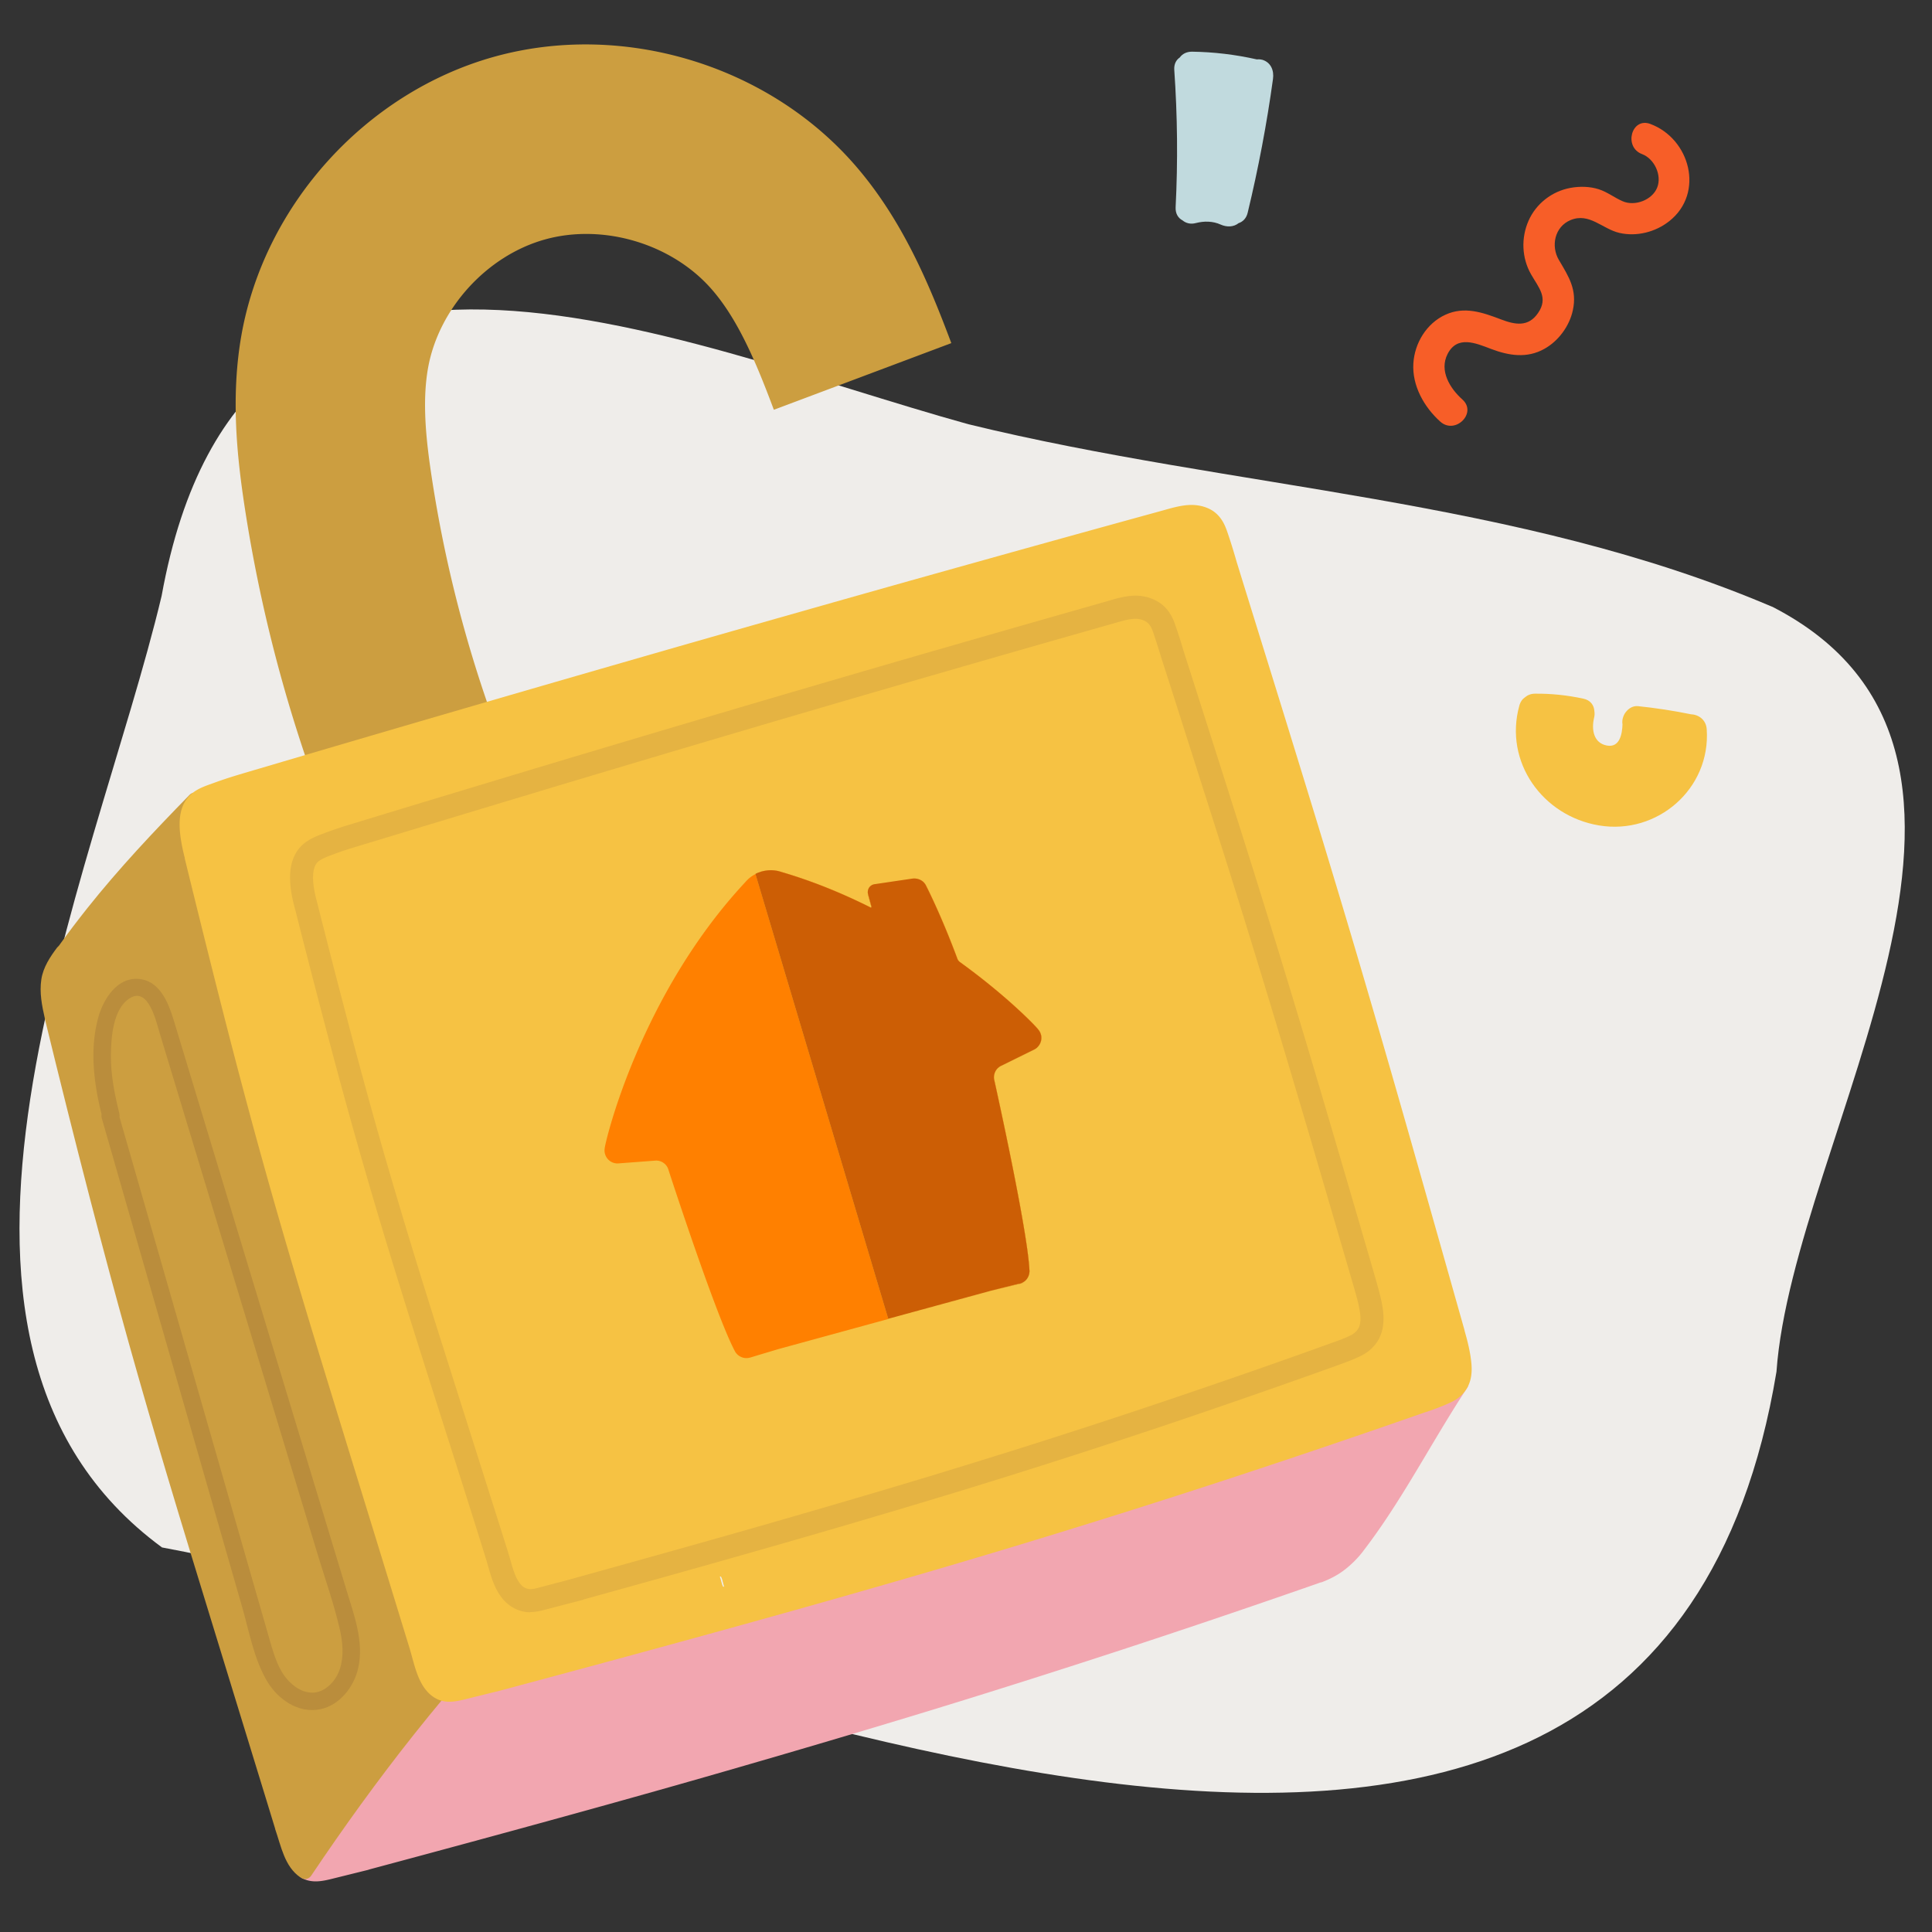 <svg xmlns="http://www.w3.org/2000/svg" viewBox="0 0 200 200"><rect x="0" y="0" width="200" height="200" fill="#333333" stroke="none"/><defs><style>.cls-3{fill:#f6c243}.cls-5{fill:#efedea}.cls-7{fill:#ff8000}.cls-10{fill:#cc9e40}.cls-11{fill:#cc5e05}</style></defs><path class="cls-5" d="M183.45 62.81c-26.41-11.26-55.59-12.16-83.19-18.89-30.71-8.5-75.05-29.09-83.53 17.77-6.9 28.99-29.36 76.89.04 98.5 50.61 9.28 153.91 61.59 167.13-18.19 1.71-24.21 29.29-63.92-.45-79.2Z" id="BG_Strong"/><g id="Illustrations"><path class="cls-10" d="M35.29 88.07a152.976 152.976 0 0 1-9.94-35.44c-.81-5.29-1.49-11.55-.35-17.98C27.41 21.13 37.92 9.57 51.14 5.88c13.23-3.69 28.2.77 37.26 11.09 5.03 5.73 7.84 12.58 10.08 18.55l-18.37 6.9c-1.71-4.55-3.61-9.26-6.46-12.5-4.12-4.7-11.21-6.81-17.24-5.13-6.02 1.68-11 7.15-12.1 13.31-.64 3.59-.18 7.67.42 11.55 1.63 10.6 4.55 21 8.67 30.89l-18.12 7.54Z" id="Layer_4"/><g id="Layer_5"><path d="M151.39 41.36c-1.29-1.15-2.42-2.98-1.54-4.71 1-1.96 2.9-1.14 4.5-.53 1.84.7 3.72 1 5.51 0 1.47-.81 2.61-2.37 2.96-4 .46-2.12-.41-3.46-1.44-5.2-.86-1.45-.44-3.46 1.21-4.14 1.94-.8 3.28.92 5.05 1.33s3.74-.08 5.18-1.23c3.65-2.91 2.13-8.52-1.98-10.05-1.95-.73-2.79 2.39-.86 3.12 1.28.48 2.08 2.19 1.57 3.47s-2.3 1.97-3.58 1.41c-.85-.37-1.57-.95-2.47-1.24s-1.96-.32-2.93-.14c-1.91.35-3.56 1.63-4.34 3.41s-.7 3.84.26 5.53c.79 1.39 1.82 2.43.73 4.01-1 1.47-2.36 1.23-3.85.66-1.89-.72-3.78-1.38-5.74-.48-1.95.89-3.19 2.93-3.32 5.04-.14 2.31 1.11 4.52 2.79 6.03 1.55 1.38 3.84-.9 2.29-2.29Z" style="fill:#f75e28"/><path d="M130.66 6.19c-.17-.05-.36-.06-.55-.04-2.21-.5-4.46-.77-6.72-.8-.58 0-1 .24-1.26.6-.37.25-.61.68-.57 1.28.33 4.74.38 9.48.14 14.23-.03.66.27 1.12.71 1.35.35.29.82.43 1.39.28.85-.22 1.76-.21 2.57.16.63.28 1.34.26 1.85-.15.43-.14.8-.49.94-1.08 1.1-4.57 1.98-9.19 2.62-13.85.12-.87-.21-1.72-1.13-1.99Z" style="fill:#c1dade"/><path class="cls-3" d="M176.68 75.49c-.07-1-.86-1.52-1.64-1.55-1.81-.37-3.64-.65-5.48-.84-.51-.05-.97.23-1.27.63-.08.1-.15.21-.2.34-.09.21-.15.43-.15.64 0 .09 0 .19.02.27-.03 1.03-.3 2.43-1.6 2.2-1.4-.25-1.63-1.66-1.34-2.88.06-.24.06-.47.03-.67-.03-.6-.38-1.15-1.16-1.31-1.64-.35-3.31-.53-4.99-.51-.43 0-.77.15-1.03.37-.27.18-.48.47-.59.87-1.61 5.83 2.41 11.43 8.26 12.4 6.02 1 11.56-3.79 11.14-9.96Z"/></g><path d="M151.62 142.65c-.36-.21-.78-.07-.99.26-.35.54-.7 1.08-1.04 1.62-1.56.76-4.53 2.15-6.29 2.72-2.48.81-15.81 4.95-20.85 6.47-5.05 1.53-30.24 9.26-32.03 9.77s-30.43 8.53-33.17 9.26c-2.74.73-11.77 2.69-11.77 2.69s-9.12 11.51-9.38 11.95c-.21.35-3.38 4.14-4.28 5.73-.31-.07-.63.04-.79.33-.19.32-.09.81.26.99 1.13.57 2.26.26 3.42-.03l3.39-.84s.07-.02.11-.04c6.72-1.8 13.44-3.62 20.15-5.47 6.46-1.78 12.9-3.59 19.33-5.46 6.25-1.81 12.48-3.66 18.7-5.56a1082.62 1082.62 0 0 0 38.09-12.45c.73-.25 1.47-.51 2.2-.77.05 0 .1-.02.15-.03.92-.35 1.75-.79 2.51-1.4.64-.52 1.2-1.08 1.71-1.73.03-.03.05-.07.07-.1.01-.02.03-.03.04-.05 3.17-4.13 5.7-8.71 8.4-13.15.76-1.25 1.54-2.5 2.34-3.72.22-.33.06-.8-.26-.99Z" style="fill:#f2a6b0"/><path class="cls-10" d="M45.99 174.67c-.23-.23-.68-.29-.95-.07-.31-.59-.74-1.36-1.12-1.87-.69-.93-5.63-17.7-6.4-20.44-.77-2.75-5.33-17.69-6.08-20.04-.74-2.35-6.03-21.93-9.29-34.13-2.18-8.15-2.73-11.84-2.86-13.4.45-.47.91-.94 1.37-1.41.65-.67-.37-1.7-1.03-1.03-3.7 3.78-7.33 7.63-10.62 11.77-1 1.26-1.98 2.55-2.92 3.86-.06.05-.12.11-.17.17-.74.98-1.45 2.06-1.64 3.3-.21 1.36.06 2.72.36 4.04 0 .04 0 .08.02.12 1.51 6.19 3.05 12.36 4.65 18.52 1.3 5 2.63 9.98 4.02 14.96 1.29 4.6 2.62 9.19 3.99 13.77 1.5 5.03 3.04 10.04 4.58 15.06 1.93 6.28 3.86 12.55 5.78 18.83l.81 2.65v.03c.61 1.75.96 3.85 2.58 4.97.03.02.07.04.11.05.02.01.03.03.05.04.36.21.77.07.99-.26 3.35-4.99 6.87-9.87 10.61-14.58 1.04-1.31 2.09-2.6 3.16-3.88.25-.3.29-.73 0-1.03Z"/><path class="cls-3" d="M152.24 140.48c-.14-.92-.37-1.83-.63-2.73 0-.03 0-.05-.01-.07-1.84-6.51-3.68-13.02-5.53-19.52-1.41-4.95-2.83-9.89-4.28-14.83-1.24-4.25-2.5-8.49-3.78-12.72-1.34-4.46-2.71-8.9-4.08-13.35-1.71-5.56-3.44-11.11-5.16-16.66l-.75-2.43c-.31-1.08-.64-2.16-1.01-3.22-.28-.8-.66-1.48-1.35-1.99-.65-.47-1.49-.68-2.28-.69-.99 0-1.97.28-2.92.55-6.4 1.76-12.8 3.53-19.19 5.32a3688.6 3688.6 0 0 0-18.53 5.22c-6.17 1.75-12.2 3.47-18.29 5.23a5635.373 5635.373 0 0 0-37.49 10.94c-.82.24-1.64.48-2.46.73-.76.23-1.52.48-2.26.75-.71.26-1.46.49-2.09.92-.77.52-1.23 1.26-1.43 2.16-.14.63-.15 1.28-.1 1.92.08.95.27 1.89.51 2.81v.07c1.5 6.12 3.02 12.24 4.59 18.34 1.24 4.8 2.52 9.59 3.86 14.36 1.23 4.4 2.52 8.79 3.83 13.18 1.46 4.86 2.95 9.7 4.44 14.55 1.9 6.18 3.81 12.36 5.7 18.54.27.89.55 1.78.82 2.67.56 1.81.91 4.26 2.73 5.28 1.07.6 2.22.31 3.33.03l2.95-.73h.03c6.78-1.81 13.55-3.64 20.32-5.5 6.22-1.71 12.43-3.44 18.62-5.22a1012.453 1012.453 0 0 0 35.81-10.96c6.36-2.08 12.7-4.22 19.01-6.41.81-.28 1.63-.57 2.44-.85h.03c.88-.3 1.77-.63 2.61-1.03.89-.42 1.59-1.14 1.9-2.08.27-.83.22-1.71.09-2.56Z"/><path class="cls-5" d="M74.52 163.24c.18-.28.34.77.43.98-.15.27-.29-.69-.43-.98Z"/><path d="m90.22 93.9-.36-1.32a.819.819 0 0 0 0 0l.36 1.32v.03-.03Z" style="fill:none"/><path class="cls-7" d="M90.18 93.96c.01 0 .02-.02.03-.03 0 .01-.02.02-.03.03ZM90.44 91.57s.07-.02.1-.02l3.92-.58c.07-.01.14-.02.21-.01-.07 0-.14 0-.21.01l-3.92.58s-.07.01-.1.02a.753.753 0 0 1 .01 0ZM78.87 90.22c-.11.03-.21.07-.31.11.1-.04.21-.08.32-.11ZM78.53 90.34c-.11.04-.22.09-.33.15-.4.2-.75.48-1.03.81-10.88 11.66-14.49 26.76-14.57 27.56-.03.19-.03.39.03.59.17.61.72 1 1.32.99l3.97-.3c.54 0 1.04.33 1.24.84.21.66 4.99 15.33 6.94 18.94.3.51.92.79 1.52.62h.03c1-.31 1.96-.59 2.92-.88l11.39-3.12-13.75-46.05c.1-.05.21-.1.32-.15Z"/><path class="cls-7" d="M78.53 90.34h.03c.1-.04.21-.07.31-.11a3.51 3.51 0 0 1 1.54-.07c.17.03.33.07.49.13 3.31.97 6.41 2.26 9.24 3.68h.03c.01 0 .02-.01.03-.03 0 0 0 .01-.02.01h-.03c-2.83-1.42-5.93-2.71-9.24-3.68-.64-.21-1.33-.24-2.03-.06-.24.07-.47.16-.69.27.11-.05.21-.1.33-.14ZM102.9 111.74c.15.67 3.5 15.74 3.66 19.84 0 .3-.09.58-.27.81.18-.23.28-.52.28-.83-.16-4.1-3.51-19.16-3.66-19.84-.06-.4.06-.8.32-1.09-.27.29-.4.7-.34 1.11ZM90.54 91.55l3.92-.58c.07-.01.14-.02.21-.01.49 0 .96.27 1.18.72 0 0 1.54 2.96 3.26 7.6.05.14.16.26.27.34 4.89 3.55 7.85 6.65 8.1 6.98a1.37 1.37 0 0 1-.01 1.76c.29-.33.42-.79.3-1.25-.05-.2-.15-.37-.27-.52-.24-.33-3.2-3.43-8.1-6.98a.747.747 0 0 1-.27-.34c-1.72-4.63-3.26-7.6-3.26-7.6-.25-.51-.83-.78-1.39-.7l-3.92.58s-.07.01-.1.02a.83.83 0 0 0-.41.26c.1-.12.24-.21.4-.25.03 0 .07-.02.1-.02Z"/><path class="cls-11" d="m89.85 92.59.36 1.32v.03c.01-.01.02-.03.02-.05l-.36-1.32c-.07-.27 0-.55.17-.75-.18.2-.25.49-.18.77ZM105.54 132.9h.03c.23-.07.42-.19.58-.34-.15.15-.35.26-.57.32h-.03c-1.02.26-1.99.5-2.96.75l-10.64 2.91 10.62-2.9c.97-.25 1.95-.49 2.96-.74ZM107.11 108.63a1.35 1.35 0 0 0 .02-.01l-3.57 1.76c-.12.07-.22.16-.31.25.09-.09.19-.17.3-.24l3.57-1.76Z"/><path class="cls-11" d="M105.56 132.88h.03c.22-.07.41-.18.57-.32.26-.25.41-.61.41-.98-.16-4.1-3.51-19.16-3.66-19.84a1.345 1.345 0 0 1 .65-1.37l3.57-1.76c.13-.07.24-.16.33-.27a1.347 1.347 0 0 0 .02-1.76c-.24-.33-3.2-3.43-8.1-6.98a.747.747 0 0 1-.27-.34c-1.72-4.63-3.26-7.6-3.26-7.6-.22-.45-.69-.71-1.18-.72-.07 0-.14 0-.21.01l-3.92.58s-.07.01-.1.02c-.16.04-.3.13-.41.25-.17.2-.24.48-.17.75l.36 1.32s0 .03-.02.05c0 .01-.02.02-.03.03h-.03c-2.83-1.42-5.93-2.71-9.24-3.68-.16-.05-.32-.1-.49-.13-.5-.09-1.02-.07-1.54.07-.11.03-.21.07-.32.11h-.03c-.11.04-.22.09-.32.15l13.75 46.05 10.64-2.91c.97-.24 1.95-.49 2.96-.74Z"/><path class="cls-11" d="m107.11 108.63-3.57 1.76c-.11.07-.21.15-.3.24.09-.1.19-.18.31-.25l3.57-1.76c.13-.08.25-.17.35-.29-.1.11-.21.21-.35.28ZM102.58 133.64c.97-.24 1.95-.49 2.96-.74s.03 0 .03 0c.3-.08.55-.26.73-.5-.04.06-.09.11-.15.16-.16.15-.35.27-.58.33h-.03c-1.02.26-1.99.5-2.96.75l-10.62 2.9 10.62-2.9ZM80.91 90.28c-.16-.05-.32-.1-.49-.13.17.03.33.07.49.13 3.31.97 6.41 2.26 9.24 3.68h.03-.03c-2.83-1.42-5.93-2.71-9.24-3.68Z"/><path class="cls-11" d="M102.9 111.74c.15.67 3.5 15.74 3.66 19.84 0 .37-.15.73-.41.98.05-.05.1-.11.15-.16.17-.23.27-.52.27-.81-.16-4.1-3.51-19.16-3.66-19.84a1.325 1.325 0 0 0 0 .01ZM107.75 107.11c-.05-.2-.15-.37-.27-.52-.24-.33-3.2-3.43-8.1-6.98a.747.747 0 0 1-.27-.34c-1.72-4.63-3.26-7.6-3.26-7.6-.22-.45-.69-.71-1.18-.72.49 0 .96.27 1.18.72 0 0 1.54 2.96 3.26 7.6.05.14.16.26.27.34 4.89 3.55 7.85 6.65 8.1 6.98a1.347 1.347 0 0 1-.02 1.76c.28-.33.41-.79.28-1.24ZM78.56 90.33h-.03.03Z"/></g><g id="Outline"><path d="M12.36 115.28c-.5-2-.9-4-.88-6.07.02-1.81.21-4.81 1.98-5.89 1.89-1.15 2.68 2.32 3.02 3.46.78 2.56 1.55 5.13 2.33 7.69 3.14 10.35 6.28 20.71 9.41 31.06l4.71 15.53c.77 2.52 1.66 5.05 2.25 7.62.47 2.04.52 4.55-1.3 5.97s-3.84-.04-4.77-1.69c-.58-1.02-.9-2.17-1.22-3.29-.37-1.29-.74-2.58-1.11-3.86-1.49-5.2-2.99-10.4-4.48-15.6-2.97-10.35-5.94-20.71-8.92-31.06-.37-1.29-.74-2.58-1.11-3.86-.32-1.11-2.05-.64-1.73.48 3.23 11.26 6.46 22.52 9.7 33.78 1.62 5.63 3.23 11.26 4.85 16.89.71 2.49 1.21 5.29 2.53 7.55 1.12 1.91 3.23 3.41 5.53 2.95 2.03-.41 3.52-2.35 3.94-4.3.6-2.72-.45-5.48-1.23-8.06l-5.1-16.81c-3.4-11.21-6.79-22.42-10.19-33.62-.86-2.85-1.73-5.7-2.59-8.55-.57-1.86-1.49-4.19-3.77-4.27-2.12-.08-3.48 2.08-4 3.87-.71 2.46-.65 5.11-.23 7.61.16 1 .39 1.98.64 2.95.28 1.12 2.01.65 1.73-.48Z" style="fill:#ba8d3c"/><path d="M54.9 166.9c-.18 0-.36-.01-.54-.04-.92-.14-1.77-.65-2.39-1.43-.78-.99-1.12-2.18-1.42-3.22-.06-.21-.12-.43-.18-.63s-.75-2.41-.75-2.41c-1.16-3.69-2.33-7.38-3.51-11.07l-1.34-4.22c-1.21-3.81-2.5-7.87-3.76-11.96a587.995 587.995 0 0 1-6.56-22.77c-1.19-4.46-2.44-9.26-3.92-15.1-.26-.95-.41-1.73-.47-2.47-.18-2.08.39-3.58 1.68-4.46.61-.42 1.27-.66 1.86-.88l.13-.05c.63-.23 1.29-.46 2.01-.69l2.04-.62c5.21-1.59 10.43-3.16 15.65-4.74 5.07-1.53 10.14-3.04 15.21-4.55 5.03-1.49 10.05-2.98 15.09-4.45 5.12-1.5 10.23-2.99 15.36-4.46 5.26-1.52 10.53-3.02 15.8-4.52l.09-.03c.72-.21 1.61-.46 2.55-.47.93 0 1.84.27 2.56.77.69.48 1.19 1.18 1.52 2.12.31.87.61 1.8.89 2.76l.86 2.69c1.39 4.36 2.79 8.72 4.17 13.08 1.17 3.67 2.33 7.35 3.47 11.03 1.06 3.4 2.14 6.92 3.21 10.47 1.1 3.65 2.26 7.53 3.63 12.2 1.58 5.37 3.15 10.74 4.71 16.11l.03.14c.18.63.41 1.44.54 2.29.16.99.13 1.85-.1 2.61-.31 1.04-1.07 1.9-2.14 2.43-.71.35-1.44.62-2.08.85l-.13.05-2.03.73c-5.39 1.92-10.68 3.75-15.72 5.45a833.353 833.353 0 0 1-29.55 9.32c-4.81 1.43-9.85 2.89-15.39 4.46-4.64 1.32-9.62 2.71-15.58 4.36v.02l-3.73.97c-.51.14-1.12.31-1.78.31Zm-2.3-6.19c.09.28.17.56.25.84.26.91.51 1.78.99 2.39.24.31.55.5.88.55.36.06.83-.07 1.32-.21l2.53-.66c6.49-1.8 11.82-3.29 16.76-4.69 5.53-1.57 10.56-3.03 15.36-4.45 5.14-1.52 9.79-2.95 14.64-4.47 4.88-1.54 9.87-3.16 14.83-4.83 5.02-1.69 10.3-3.51 15.67-5.43l2.08-.75c.58-.2 1.27-.45 1.9-.76.46-.23.8-.59.92-.98.13-.42.14-.91.03-1.54-.12-.76-.33-1.52-.5-2.09l-.03-.12c-1.56-5.35-3.12-10.69-4.69-16.03-1.38-4.67-2.53-8.54-3.63-12.19-1.07-3.55-2.15-7.07-3.2-10.46-1.14-3.67-2.3-7.35-3.47-11.01l-4.17-13.08-.85-2.64c-.3-.99-.59-1.9-.88-2.74-.16-.47-.37-.77-.63-.96-.32-.22-.75-.35-1.17-.34-.65 0-1.33.21-1.99.4l-.07.02c-5.26 1.49-10.5 2.99-15.74 4.5-5.12 1.48-10.24 2.96-15.35 4.46-5.03 1.47-10.06 2.96-15.08 4.45-5.07 1.51-10.14 3.02-15.2 4.55-5.22 1.57-10.43 3.15-15.64 4.73l-2.09.63c-.66.21-1.26.41-1.84.63l-.13.05c-.5.18-.97.36-1.33.61-.2.13-.8.54-.65 2.28.04.51.15 1.08.32 1.75s.12.47.12.47c1.46 5.76 2.69 10.5 3.87 14.93 1.14 4.27 2.22 8.15 3.3 11.87.98 3.38 2.04 6.91 3.24 10.81 1.26 4.08 2.55 8.14 3.76 11.95l1.34 4.22 3.51 11.07.71 2.26Z" style="fill:#e5b342"/></g></svg>